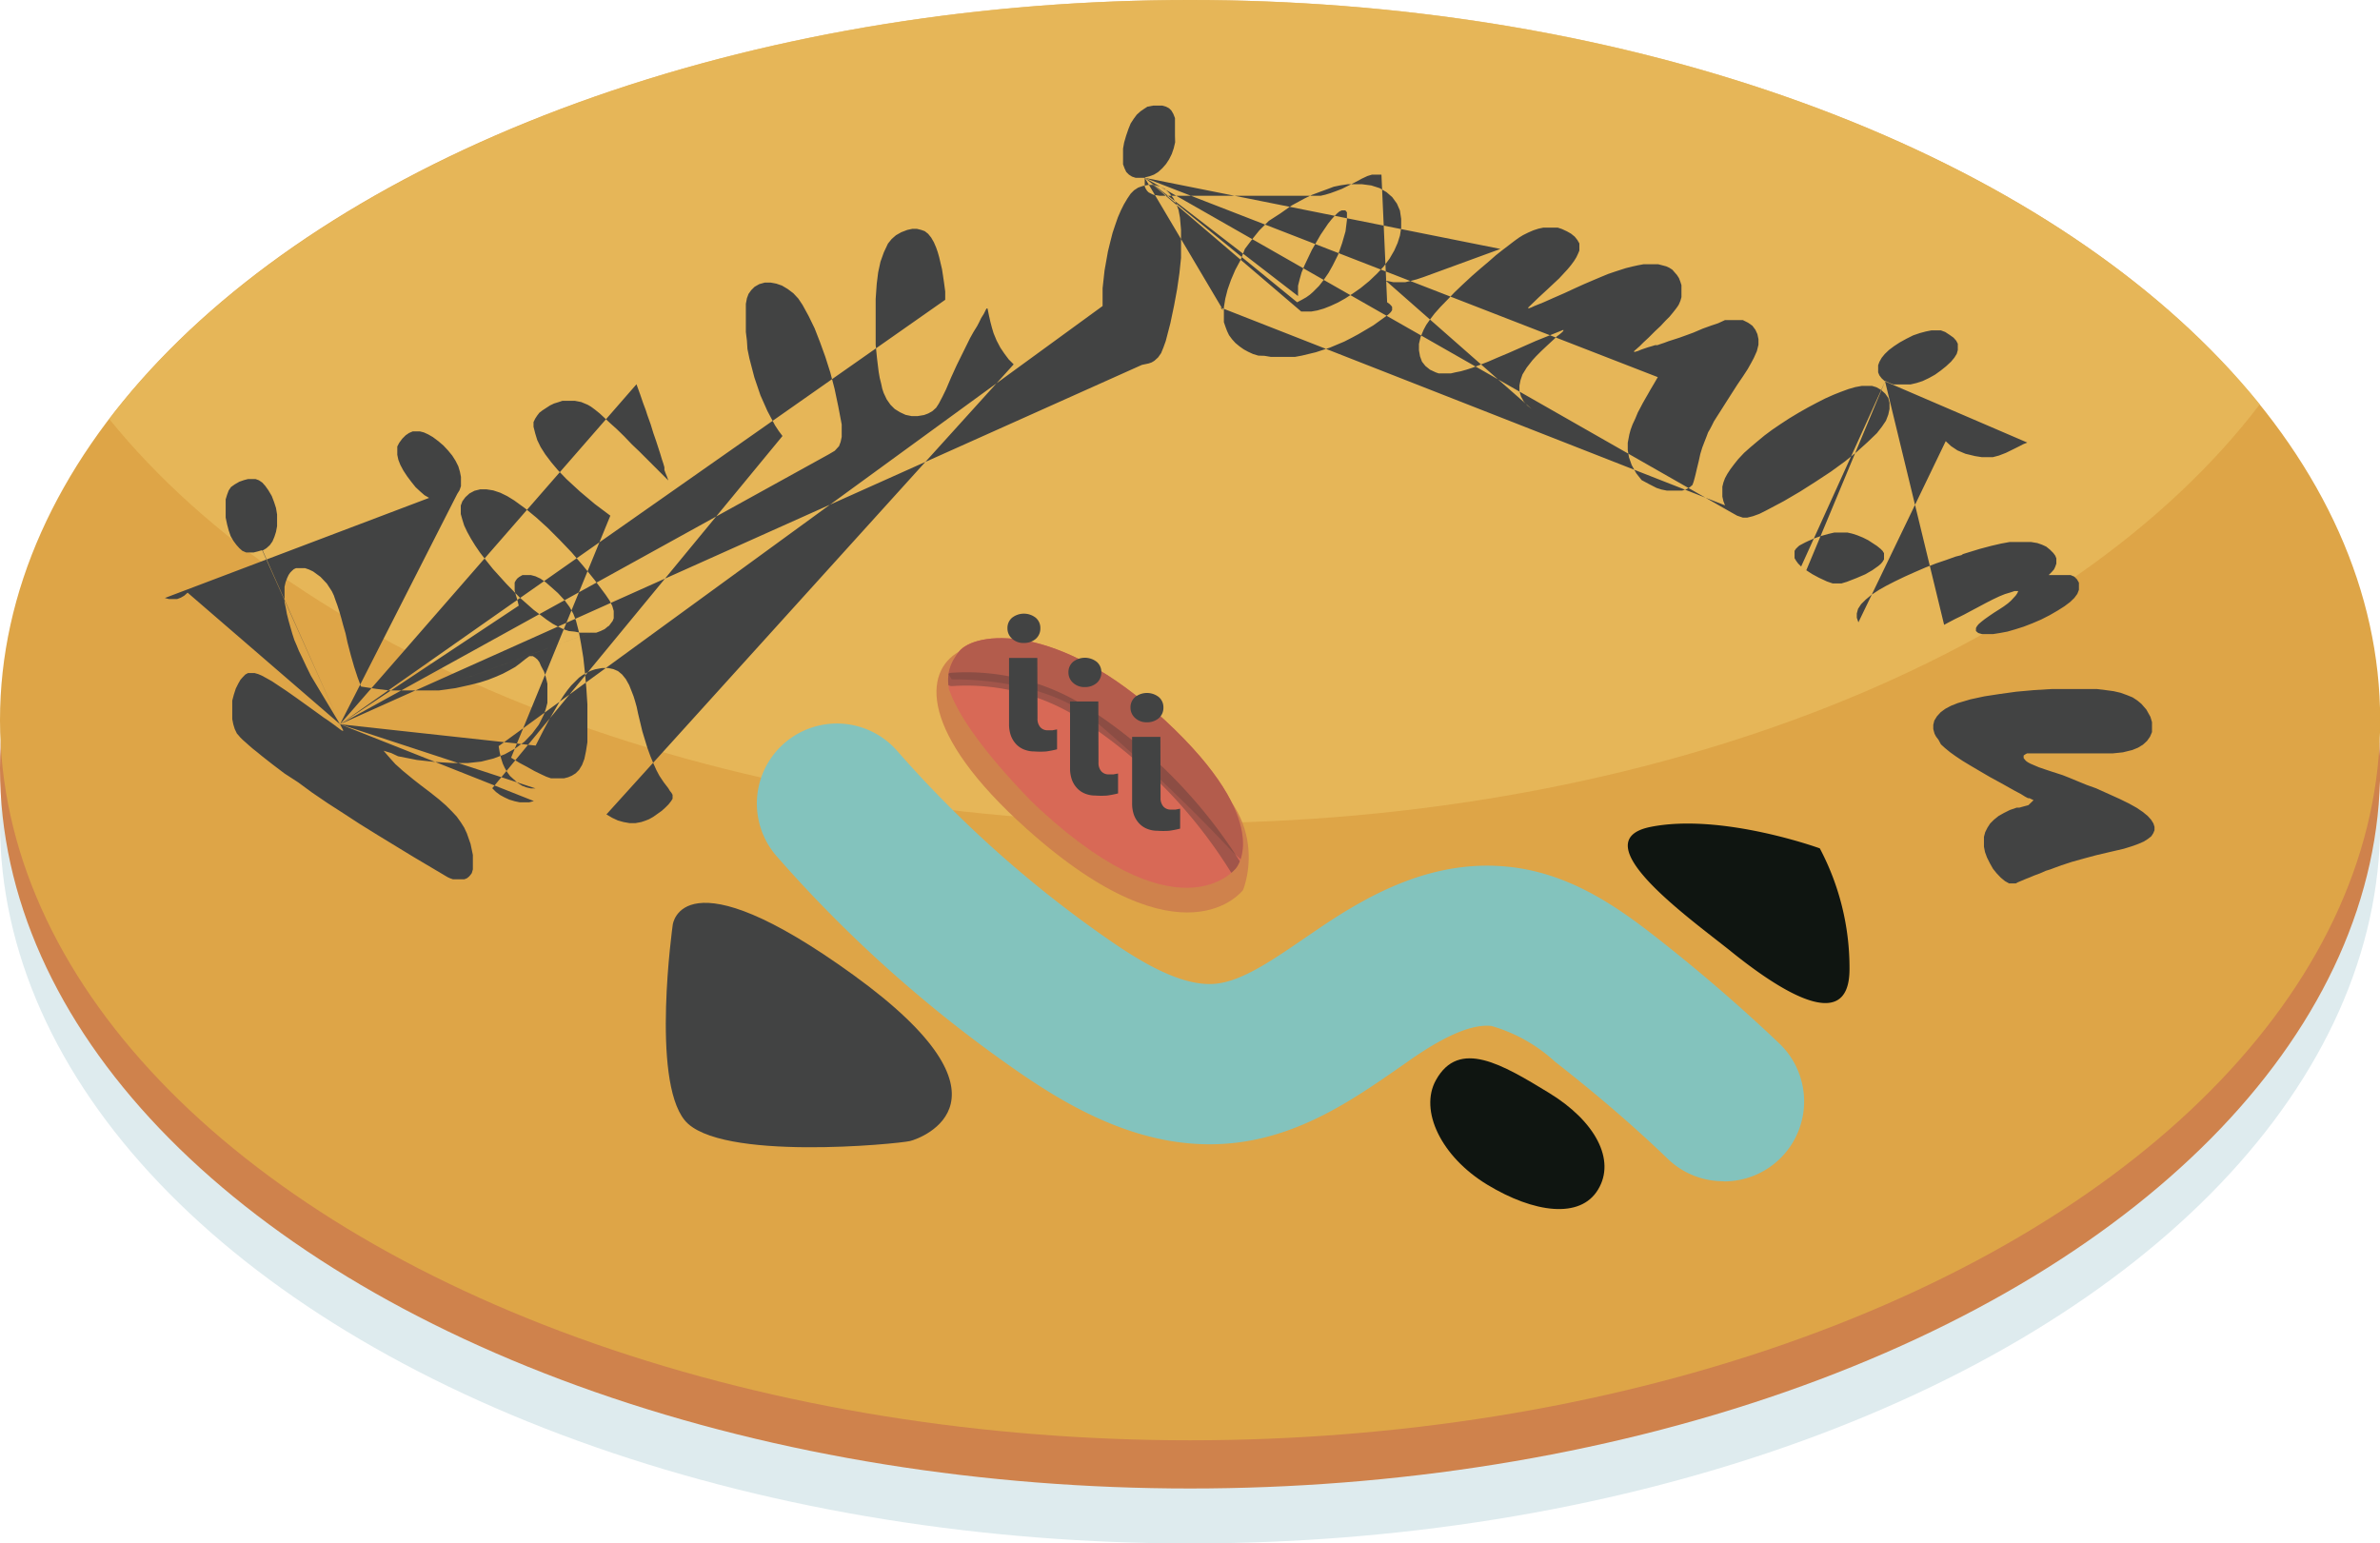 <svg xmlns="http://www.w3.org/2000/svg" xmlns:xlink="http://www.w3.org/1999/xlink" viewBox="0 0 133.83 86.8"><defs><style>.cls-1,.cls-12{fill:none;}.cls-2{fill:#deebee;}.cls-3{fill:#cf824c;}.cls-4{fill:#dea547;}.cls-5{fill:#e9bd5f;opacity:0.72;}.cls-6{fill:#83c3bd;}.cls-13,.cls-7{fill:#424343;}.cls-8{fill:#0f1511;}.cls-9{clip-path:url(#clip-path);}.cls-10{fill:#d86956;}.cls-11{fill:#b35c4c;}.cls-12{stroke:#5a3a3b;stroke-linecap:round;stroke-linejoin:round;stroke-width:0.75px;opacity:0.43;}.cls-13{fill-rule:evenodd;}</style><clipPath id="clip-path"><path class="cls-1" d="M53.92,36.65c.86-1.12,5.5-1.79,11.58,3.85,6.25,5.8,4,8.33,4,8.33s-3.26,4.26-11.75-4C52.29,39.52,53.06,37.77,53.92,36.65Z"/></clipPath></defs><title>logo</title><g id="Слой_2" data-name="Слой 2"><g id="Слой_1-2" data-name="Слой 1"><ellipse class="cls-2" cx="66.92" cy="46.3" rx="66.92" ry="40.5"/><ellipse class="cls-3" cx="66.92" cy="43.21" rx="66.92" ry="40.5"/><ellipse class="cls-4" cx="66.92" cy="40.5" rx="66.92" ry="40.5"/><path class="cls-5" d="M6.14,23.56C17,37,39.86,46.3,66.29,46.3c27,0,50.18-9.65,60.78-23.56C116.2,9.28,93.35,0,66.92,0,40,0,16.74,9.65,6.14,23.56Z"/><path class="cls-6" d="M96.9,66.43a4.48,4.48,0,0,1-3.1-1.24c-2-1.93-4.17-3.77-6.37-5.49a8.91,8.91,0,0,0-3.56-2c-1.38-.16-3.3,1-4.82,2.08l-.53.37c-2.4,1.66-5.39,3.73-9.15,4.13-4.9.53-9.14-1.93-12.29-4.13a74.13,74.13,0,0,1-13.41-12,4.5,4.5,0,0,1,6.78-5.92A65.12,65.12,0,0,0,62.22,52.76c1.86,1.3,4.25,2.77,6.17,2.56,1.49-.16,3.19-1.34,5-2.58l.56-.38c3-2.06,6.65-4.1,11-3.6,3.21.37,5.77,2.07,8.05,3.85,2.44,1.9,4.81,3.94,7.05,6.07a4.5,4.5,0,0,1-3.1,7.76Z"/><path class="cls-7" d="M37.83,52s-1.23,8.67.67,11,12,1.33,12.67,1.17,6.5-2.33-3.17-9.33S37.83,52,37.83,52Z"/><path class="cls-8" d="M102.33,47.71A14.38,14.38,0,0,1,104,54.5c0,4-4.5.75-6.67-1s-8.5-6.21-4.5-7S102.33,47.71,102.33,47.71Z"/><path class="cls-8" d="M89.86,66.9c-1,1.67-3.61,1.31-6.22-.27s-3.84-4.18-2.9-5.88c1.3-2.36,3.75-.88,6.36.71S90.87,65.24,89.86,66.9Z"/><path class="cls-3" d="M53.92,36.65c1.23-.7,4,2.38,11.58,5.65,6.48,2.78,4.4,7.75,4.4,7.75s-3.32,4.48-12.15-3.42C51.67,41.19,51.94,37.77,53.92,36.65Z"/><g class="cls-9"><path class="cls-10" d="M53.52,36.33c.86-1.12,5.9-1.48,12,4.17,6.25,5.8,4,8.33,4,8.33s-3.58,4.57-11.75-4C52.87,39.71,52.66,37.46,53.52,36.33Z"/><path class="cls-11" d="M51.29,34.71l2.23,3.5s5.09-.17,8,2.29A96.86,96.86,0,0,1,69,47.58c1.13,1.28,5,4.25,2.94-1.75s-4.56-10-11.06-11.12S51.29,34.71,51.29,34.71Z"/><path class="cls-12" d="M53.52,38.21a12.25,12.25,0,0,1,8,2.29,27.83,27.83,0,0,1,8,8.33"/></g><path class="cls-7" d="M61,38.64a.93.93,0,0,1-.66-.24.77.77,0,0,1-.26-.59.75.75,0,0,1,.26-.59,1.08,1.08,0,0,1,1.33,0,.75.75,0,0,1,.26.59.77.77,0,0,1-.26.6A1,1,0,0,1,61,38.64Zm.77,4.24a.71.71,0,0,0,.16.5.54.54,0,0,0,.42.17l.26,0,.26-.05v1.12a5.72,5.72,0,0,1-.61.12,4.53,4.53,0,0,1-.67,0,1.52,1.52,0,0,1-.58-.11,1.23,1.23,0,0,1-.45-.31,1.39,1.39,0,0,1-.29-.48,1.89,1.89,0,0,1-.1-.64V39.45h1.59Z"/><path class="cls-7" d="M64.49,40.62a.93.93,0,0,1-.66-.24.77.77,0,0,1-.26-.59.75.75,0,0,1,.26-.59,1.08,1.08,0,0,1,1.33,0,.75.75,0,0,1,.26.59.77.77,0,0,1-.26.6A1,1,0,0,1,64.49,40.62Zm.77,4.24a.71.71,0,0,0,.16.5.54.54,0,0,0,.42.17l.26,0,.26-.05v1.12a5.72,5.72,0,0,1-.61.12,4.53,4.53,0,0,1-.67,0,1.52,1.52,0,0,1-.58-.11,1.23,1.23,0,0,1-.45-.31,1.39,1.39,0,0,1-.29-.48,1.89,1.89,0,0,1-.1-.64V41.44h1.59Z"/><path class="cls-7" d="M57.57,36.16a.93.93,0,0,1-.66-.24.77.77,0,0,1-.26-.59.75.75,0,0,1,.26-.59,1.08,1.08,0,0,1,1.33,0,.75.75,0,0,1,.26.59.77.77,0,0,1-.26.6A1,1,0,0,1,57.57,36.16Zm.77,4.24a.71.71,0,0,0,.16.5.54.54,0,0,0,.42.17l.26,0,.26-.05v1.12a5.72,5.72,0,0,1-.61.12,4.53,4.53,0,0,1-.67,0,1.52,1.52,0,0,1-.58-.11,1.23,1.23,0,0,1-.45-.31,1.39,1.39,0,0,1-.29-.48,1.89,1.89,0,0,1-.1-.64V37h1.59Z"/><path class="cls-13" d="M19.12,40.73,17.48,38l-.26-.53L17,37l-.19-.39-.13-.32-.13-.3-.11-.34-.11-.38-.11-.39-.09-.36-.06-.34L16,33.86v-.6L16,33l.06-.26.09-.24.08-.17.09-.13.11-.11.09-.08.13-.06.13,0H17l.15,0,.23.08.23.11.41.3.36.38.28.43.11.23.09.26.11.3.11.34.11.38.11.41.13.45.11.51.19.73.19.66.19.58.19.51.85.13.75.09.7,0,.62,0,.32,0,.34,0,.38,0,.41,0,.94-.13.86-.19.51-.13.47-.15.43-.17.39-.17.36-.19.34-.19.28-.21.26-.21.15-.11.11-.08.11,0h.08l.13.08.13.11.11.15.09.21.17.32.11.34.08.34,0,.36v.36l0,.36-.09.34-.11.32-.28.56-.38.51-.43.45-.53.39-.58.32-.64.24-.68.17-.73.08-.88,0-1-.06-1-.11-1.07-.21L22,42.35l-.43-.13,0,0,.24.28.23.26.19.21.19.17.21.19.28.23.34.28.41.32.54.41.49.39.39.34.32.32.28.3.23.32.19.3.15.32.21.6.13.62,0,.3v.28l0,.23-.06.21-.08.11-.08.09-.11.09-.15.06-.15,0-.17,0-.15,0-.17,0-.17-.06-.13-.06-1.94-1.15-2-1.22-1-.62-.92-.6-.9-.58-.88-.6L16.77,44,16,43.5,15.34,43l-.6-.47-.28-.23-.24-.19L14,41.92l-.19-.17-.17-.15-.13-.13-.11-.13-.08-.09L13.2,41l-.08-.26-.06-.3,0-.34,0-.36,0-.34.09-.34.11-.34.13-.26.13-.23.15-.17.13-.13.15-.08.17,0h.19l.21.06.19.08.24.13.34.19.39.26.45.3.54.38.6.43.68.49.11.08.15.11.17.11.21.15.21.15.17.13.15.11.11.08.08,0Zm0,0,15.09-5.52-.21.17-.23.11-.24.09-.3,0-.32,0-.3,0-.3-.06L32,35.49l-.28-.09-.32-.15-.32-.17-.34-.23L30,34.29l-.77-.68-.75-.77L27.72,32l-.36-.45L27,31.09l-.28-.41-.24-.39-.21-.38-.17-.36L26,29.23l-.09-.32,0-.24,0-.24.09-.24.17-.23.23-.21.28-.15.32-.08.36,0,.38.06.39.13.39.19.39.24.62.45.62.51.64.58.66.66.68.71.66.77.64.79.62.83.23.34.15.3.08.28,0,.24,0,.17-.06.15-.21.28Zm0,0-8.57-7.4-.19.17-.19.11-.21.08-.23,0-.23,0-.23-.06L24.13,28l-.26-.15-.24-.21-.26-.24-.24-.3-.24-.32-.21-.32-.17-.32-.11-.28-.06-.28,0-.24,0-.23.11-.21.17-.23.19-.19.19-.13.21-.09.19,0,.21,0,.23.06.24.11.26.15.32.24.28.24.26.28.23.28.19.3.15.3.09.3.06.3v.28l0,.24-.08.23-.13.21Zm0,0,10.05-6.67-.09-.36-.08-.26-.06-.23,0-.19,0-.15,0-.11.06-.11.08-.11.11-.09.19-.11.23,0,.24,0,.26.07.28.13.3.21.32.28.36.32.38.41.28.38.21.38.15.39.15.58.13.7.13.79.09.83.08.88.06.92,0,.81v.7l0,.62-.08.51-.09.43-.13.34-.17.28-.19.19-.21.13-.21.09-.23.06-.24,0-.24,0-.26,0-.26-.09-.28-.13-.39-.19-.41-.23-.45-.24-.45-.28L34.32,29l-.88-.66-.83-.7-.77-.71-.47-.49L31,26l-.34-.45-.26-.41-.19-.39-.11-.36L30,24l0-.26.09-.19.11-.17.13-.17.17-.13.43-.28.23-.11.23-.07.24-.08.23,0,.23,0,.23,0,.36.07.36.15.19.11.23.17.26.21.26.24.32.3.38.34.41.4.45.47.41.39.75.75.88.88,0,0-.08-.23-.08-.19-.06-.17,0-.15-.06-.21-.08-.24-.09-.3-.11-.34-.13-.4-.15-.43-.15-.49-.19-.53-.09-.28-.15-.4L36,22.19l-.21-.58Zm0,0,10.9,4.32-.26.07-.26,0-.28,0-.28-.06-.3-.09-.28-.13-.24-.13-.23-.17-.21-.21L44,24.52l-.21-.28-.21-.32-.43-.81-.39-.88-.34-1-.28-1.07-.11-.53L42,19.16l-.06-.49,0-.43,0-.41v-.38l0-.36.06-.32.09-.24.15-.21.19-.19.26-.15.32-.09.32,0,.32.06.32.11.32.19.32.24.28.3.24.36.34.62.34.7.3.77.3.83.28.88.24.92.21,1,.19,1,0,.38v.32l-.06.28-.09.24-.24.26-.32.19Zm0,0-4.38-9.79-.24.07-.24.06-.21,0-.21,0-.21-.09-.17-.15-.17-.19-.17-.23-.15-.26-.11-.32-.09-.34-.08-.38,0-.39v-.34l0-.3.08-.26.09-.24.13-.19.21-.15.26-.15.26-.09.23-.06.23,0,.19,0,.19.07.19.13.17.19.17.24.19.32.13.34.11.34.06.36,0,.34v.32l-.06.32-.09.28-.11.26-.15.21-.19.17-.21.13Zm0,0,11,1.2.45-.88.32-.6.3-.51.26-.45.23-.36.23-.32.21-.26.23-.23.21-.21.21-.15.23-.13.23-.11.24-.08.38-.07.36,0,.28.06.26.11.23.19.21.26.19.34.17.43.08.21.08.26.09.32.08.38.24,1,.28.92.17.47.17.41.17.38.17.32.24.36.26.34.09.15.09.11.06.11,0,.07,0,.15-.08.13-.15.19-.17.17-.21.19-.24.17-.24.17-.23.13-.23.09-.21.07-.32.06-.34,0-.34-.06-.32-.09-.32-.15-.32-.19L57,20.49l-.28-.28-.24-.32-.23-.34-.21-.4-.17-.41-.09-.3-.09-.34-.08-.36-.08-.39-.06,0-.15.3-.15.24-.11.23-.11.21-.21.34-.19.34-.39.79-.36.73-.32.7-.28.66L53,22.3l-.21.4-.15.23-.21.19-.23.13-.24.09-.36.06h-.34l-.34-.07-.32-.15L50.31,23l-.24-.24-.21-.3-.17-.36-.08-.24-.06-.28-.08-.32-.06-.34-.09-.73-.08-.79,0-.85,0-.88,0-.86.06-.85.08-.64.13-.6.19-.53.23-.49.21-.26.24-.21.3-.17.34-.13.28-.06h.26l.24.06L52,13l.19.15.17.21.15.26.13.3.09.26.08.28.08.34.08.34.06.39.06.41.06.45,0,.47Zm0,0,11,3.61-.26,0-.26-.06-.24-.09-.24-.15-.23-.21-.21-.19-.17-.23-.13-.23-.11-.24-.09-.28-.08-.34-.06-.36L62,17.21l0-1,.11-1,.19-1.07.13-.53.13-.51.15-.45.15-.43.17-.39.17-.34.19-.32.19-.28.19-.19.23-.15.26-.09.3-.06h.34l.32.09.28.13.24.23.23.28.17.32.13.36.08.43.06.68v.75l0,.83-.09.86-.13.9-.17.92-.21,1-.26,1-.13.36-.13.32-.17.24-.21.19-.15.09-.17.06-.38.08Zm0,0M64.37,10H64.1l-.24,0-.21-.07-.17-.11-.15-.15-.09-.19-.09-.24,0-.26,0-.3,0-.32.06-.34.11-.38.13-.38.13-.32.17-.26.17-.23.21-.19.19-.13L64.52,6l.32-.06h.28l.24,0,.21.06.17.09.13.13.11.19.09.23,0,.28,0,.36v.36L66.08,8,66,8.34l-.11.32-.15.3-.17.26-.21.24-.23.21-.24.15-.24.09-.24.06Zm0,0,8.57,7,.28-.15.23-.13.21-.15.17-.15.34-.34.28-.36.26-.38.23-.41.3-.6.23-.66.19-.66.08-.64v-.24l0-.19-.09-.11-.11,0-.09,0-.13.06-.13.11-.15.15-.17.19-.19.24-.19.28-.23.34-.49.85-.41.86-.17.41-.11.39-.09.36,0,.32v.26Zm0,0,0,.34,0,.15.06.13.07.11.09.09.26.13.36.06H74l.26,0,.26-.06.3-.09.3-.11.34-.13.34-.17.38-.19.39-.21.32-.15.26-.08.17,0,.19,0,.17,0L78,17l.13.09.09.09.06.08v.09l0,.09-.07.11-.11.11-.17.13-.71.51-.83.49L76,19l-.41.21-.81.34-.79.26-.79.19-.38.07-.36,0-.34,0h-.3l-.36,0-.36-.06L70.76,20l-.3-.09-.28-.13-.24-.13-.24-.17-.23-.19-.19-.21-.17-.23L69,18.62l-.09-.24-.09-.26,0-.26,0-.28v-.3l.08-.49.13-.51.19-.54.24-.56.3-.56L70,14l.4-.53.41-.51.54-.54L72,12l.64-.45.7-.38.43-.21.45-.17.41-.15L75,10.5l.39-.08.41-.06.39,0h.39l.53.07.47.15.39.23.32.28.26.36.17.39.07.47v.51l-.07.43-.13.41-.19.43-.26.45-.32.43-.38.41L77,15.8l-.49.4-.43.3-.43.28-.41.23-.41.19-.38.15-.38.11-.34.06h-.3l-.26,0Zm0,0,20,4-4.32,1.58-.39.13-.34.09-.3.07-.24,0h-.43l-.43-.09L86.13,23l-.24-.19-.21-.23-.15-.28-.09-.3,0-.32.06-.3.11-.32.24-.39.32-.41.21-.23.28-.28.34-.32.39-.36.15-.15.15-.11.13-.11.09-.09,0-.06-1.54.62-1.54.68-.62.26-.53.23-.49.19-.39.15-.34.11-.32.09-.3.06-.26.06-.24,0h-.23l-.21,0-.17-.06-.32-.15-.26-.21-.19-.24-.11-.3-.06-.34,0-.36.09-.38.17-.41.15-.28.21-.3.26-.34.32-.36.38-.39.41-.43.47-.45.53-.49.47-.41.45-.38.41-.36.38-.3.34-.26.3-.23.26-.19.24-.15.3-.15.3-.13.28-.09.28-.06.28,0h.26l.26,0,.24.08.28.13.23.13.21.17.15.19.11.19,0,.19v.21l-.08.19-.09.19-.13.21-.17.23-.19.23-.24.26-.24.26-.3.28-.32.3-.53.49-.58.56,0,.06.17-.06.17-.08L86.8,17l.54-.24.64-.28.56-.26.53-.24.49-.21.45-.19.41-.17.38-.13.34-.11.28-.09.36-.09.32-.07.32-.06.28,0,.28,0,.26,0,.23.06.23.06.17.08.17.11.13.15.13.15.11.17.08.21.06.19,0,.23v.23l0,.21-.06.21-.09.21-.07.11-.11.15-.15.19-.19.23-.24.24-.26.28-.32.3-.36.36-.28.26-.21.21-.17.15-.15.13,0,.06.21-.06.19-.08.38-.13.21-.06.19-.06.13,0,.17-.06.21-.07.24-.09.28-.09.34-.11.36-.13.41-.15.54-.23.47-.17.39-.13L97,18l.28,0h.26l.24,0L98,18l.3.15.24.17.17.23.11.24.06.28,0,.32-.09.36-.17.38-.15.28-.19.34-.26.4-.32.47-.34.53-.3.47-.26.41-.23.36-.19.3-.13.26-.11.21-.09.15-.09.24-.11.28-.13.34-.11.36-.09.41-.11.45-.06.26-.06.24-.06.21-.06.17-.15.13-.19.11-.24.08-.28,0-.3,0-.28,0-.3-.06-.28-.09-.41-.21L92.31,27l-.3-.38-.26-.47-.15-.43-.07-.41,0-.41.09-.47.07-.26.11-.3.15-.32.15-.36.07-.13.09-.17.11-.21.13-.23.15-.26.17-.3.19-.32.21-.36,0,0Zm0,0,4.42,7.46-.17-.17L97,28.42l-.09-.23-.06-.26v-.28l0-.28.06-.24.09-.24.13-.24.17-.26.21-.28.24-.3.32-.34.36-.32.38-.32.41-.34.43-.32.47-.32.49-.32.53-.32.53-.3.49-.26.47-.24.47-.21.43-.17.41-.15.38-.11.38-.07.28,0,.28,0,.26.08.26.15.23.21.17.24.07.28V23l-.07.32-.13.34-.23.34-.28.36-.53.51-.6.54-.68.55-.77.56-.85.56-.88.56-.92.54-1,.53-.38.19-.36.13-.32.08H98L97.68,29l-.34-.19Zm0,0M106,21.45l-.19-.17-.13-.17-.07-.17,0-.19,0-.21.07-.19.13-.23.17-.21.24-.23.28-.21.32-.21.38-.21.38-.19.38-.13.34-.09.3-.06.3,0,.24,0,.24.09.26.17.21.15.15.17.09.17,0,.19,0,.17-.06.21-.13.21-.19.23-.28.26-.3.24-.32.23-.34.19-.36.17-.34.11-.34.08-.34,0h-.32l-.3,0-.24-.09-.23-.11Zm0,0-4.72,10.41-.17-.17-.11-.15-.09-.15,0-.15,0-.13,0-.13.07-.11.11-.11.09-.08.15-.08.17-.09.19-.09.4-.17.32-.11.39-.11.34-.08.28,0h.23l.24,0,.26.06.28.09.32.13.3.15.26.17.23.15.21.17.11.11.08.13,0,.11v.13l0,.11-.08.13-.09.11-.15.13-.34.24-.4.23-.49.21-.54.21-.3.09-.24,0-.26,0-.32-.11-.45-.21-.39-.21-.32-.21Zm0,0,8,3.44-.23.09-.21.11-.3.15-.47.23-.39.15-.34.09-.3,0-.32,0-.38-.06-.54-.13-.45-.19-.36-.24-.3-.28L104.5,35l-.09-.26v-.24l.07-.26.17-.26.26-.26.34-.28.43-.28.41-.23.47-.24.54-.26.58-.26.6-.26.6-.23.56-.19.53-.19.32-.08.09-.06.19-.06.75-.23.64-.17.56-.13.49-.09.41,0,.4,0,.38,0,.36.06.26.09.24.11.21.17.19.19.11.15.06.15,0,.15,0,.15-.06.17-.07.15-.13.15-.17.17.23,0,.23,0,.24,0,.23,0,.17,0,.13,0,.21.09.15.15.11.19,0,.19,0,.21-.09.23-.17.23-.24.23-.32.24-.38.24-.45.26-.47.24-.49.21-.49.19-.47.15-.45.13-.43.08-.38.06-.34,0-.28,0-.21-.06-.13-.11,0-.08,0-.09.06-.11.09-.11.15-.13.19-.15.24-.17.28-.19.3-.19.26-.17.23-.17.17-.15.26-.28.09-.13.06-.13-.21,0-.24.08-.3.09-.32.13-.36.17-.41.21-.43.23-.49.26-.28.15-.26.13-.23.11-.21.11-.17.09-.15.08-.11.06Zm0,0M114.35,45l-.23-.11-.08,0-.17-.09-.24-.15-.36-.19-.73-.41-.66-.36-.58-.34-.51-.3-.43-.26-.39-.26-.32-.23-.28-.23-.23-.21L109,41.6l-.13-.17-.09-.17-.07-.26,0-.24.06-.24.15-.24.21-.23.26-.19.32-.17.38-.15.71-.21.79-.17.85-.13.94-.13,1-.09,1-.06,1,0,1,0,.53,0,.49.06.45.06.39.09.36.13.32.13.26.17.23.19.28.32.23.41.09.3,0,.3,0,.26-.11.26-.17.24-.23.21-.28.17-.32.13-.53.13-.58.06H118l-.39,0-.43,0-.38,0-.56,0-.51,0-.45,0-.38,0h-.32l-.26,0-.21,0-.13,0-.11.06-.08.06,0,.06,0,.08.06.08.07.08.11.08.15.08.21.09.26.11.32.11.39.13.28.09.34.11.38.15.41.17.56.23.53.19.71.32.62.28.53.26.43.24.34.23.28.23.19.21.13.21.06.19,0,.19-.07.17-.11.17-.19.15-.24.15-.3.13-.36.13-.19.06-.26.08-.34.08-.39.09-.81.19-.71.19-.68.19-.58.19-.41.15-.21.08-.26.08-.34.15-.3.11-.26.11-.23.09-.26.11-.19.08-.11.06,0,0-.19,0-.19,0-.23-.13-.23-.19-.23-.24-.21-.26-.17-.3-.17-.34-.11-.3-.06-.3,0-.28,0-.28.07-.26.13-.26.15-.23.21-.21.26-.21.3-.17.34-.17.38-.13.15,0,.21-.06.3-.08Z"/></g></g></svg>